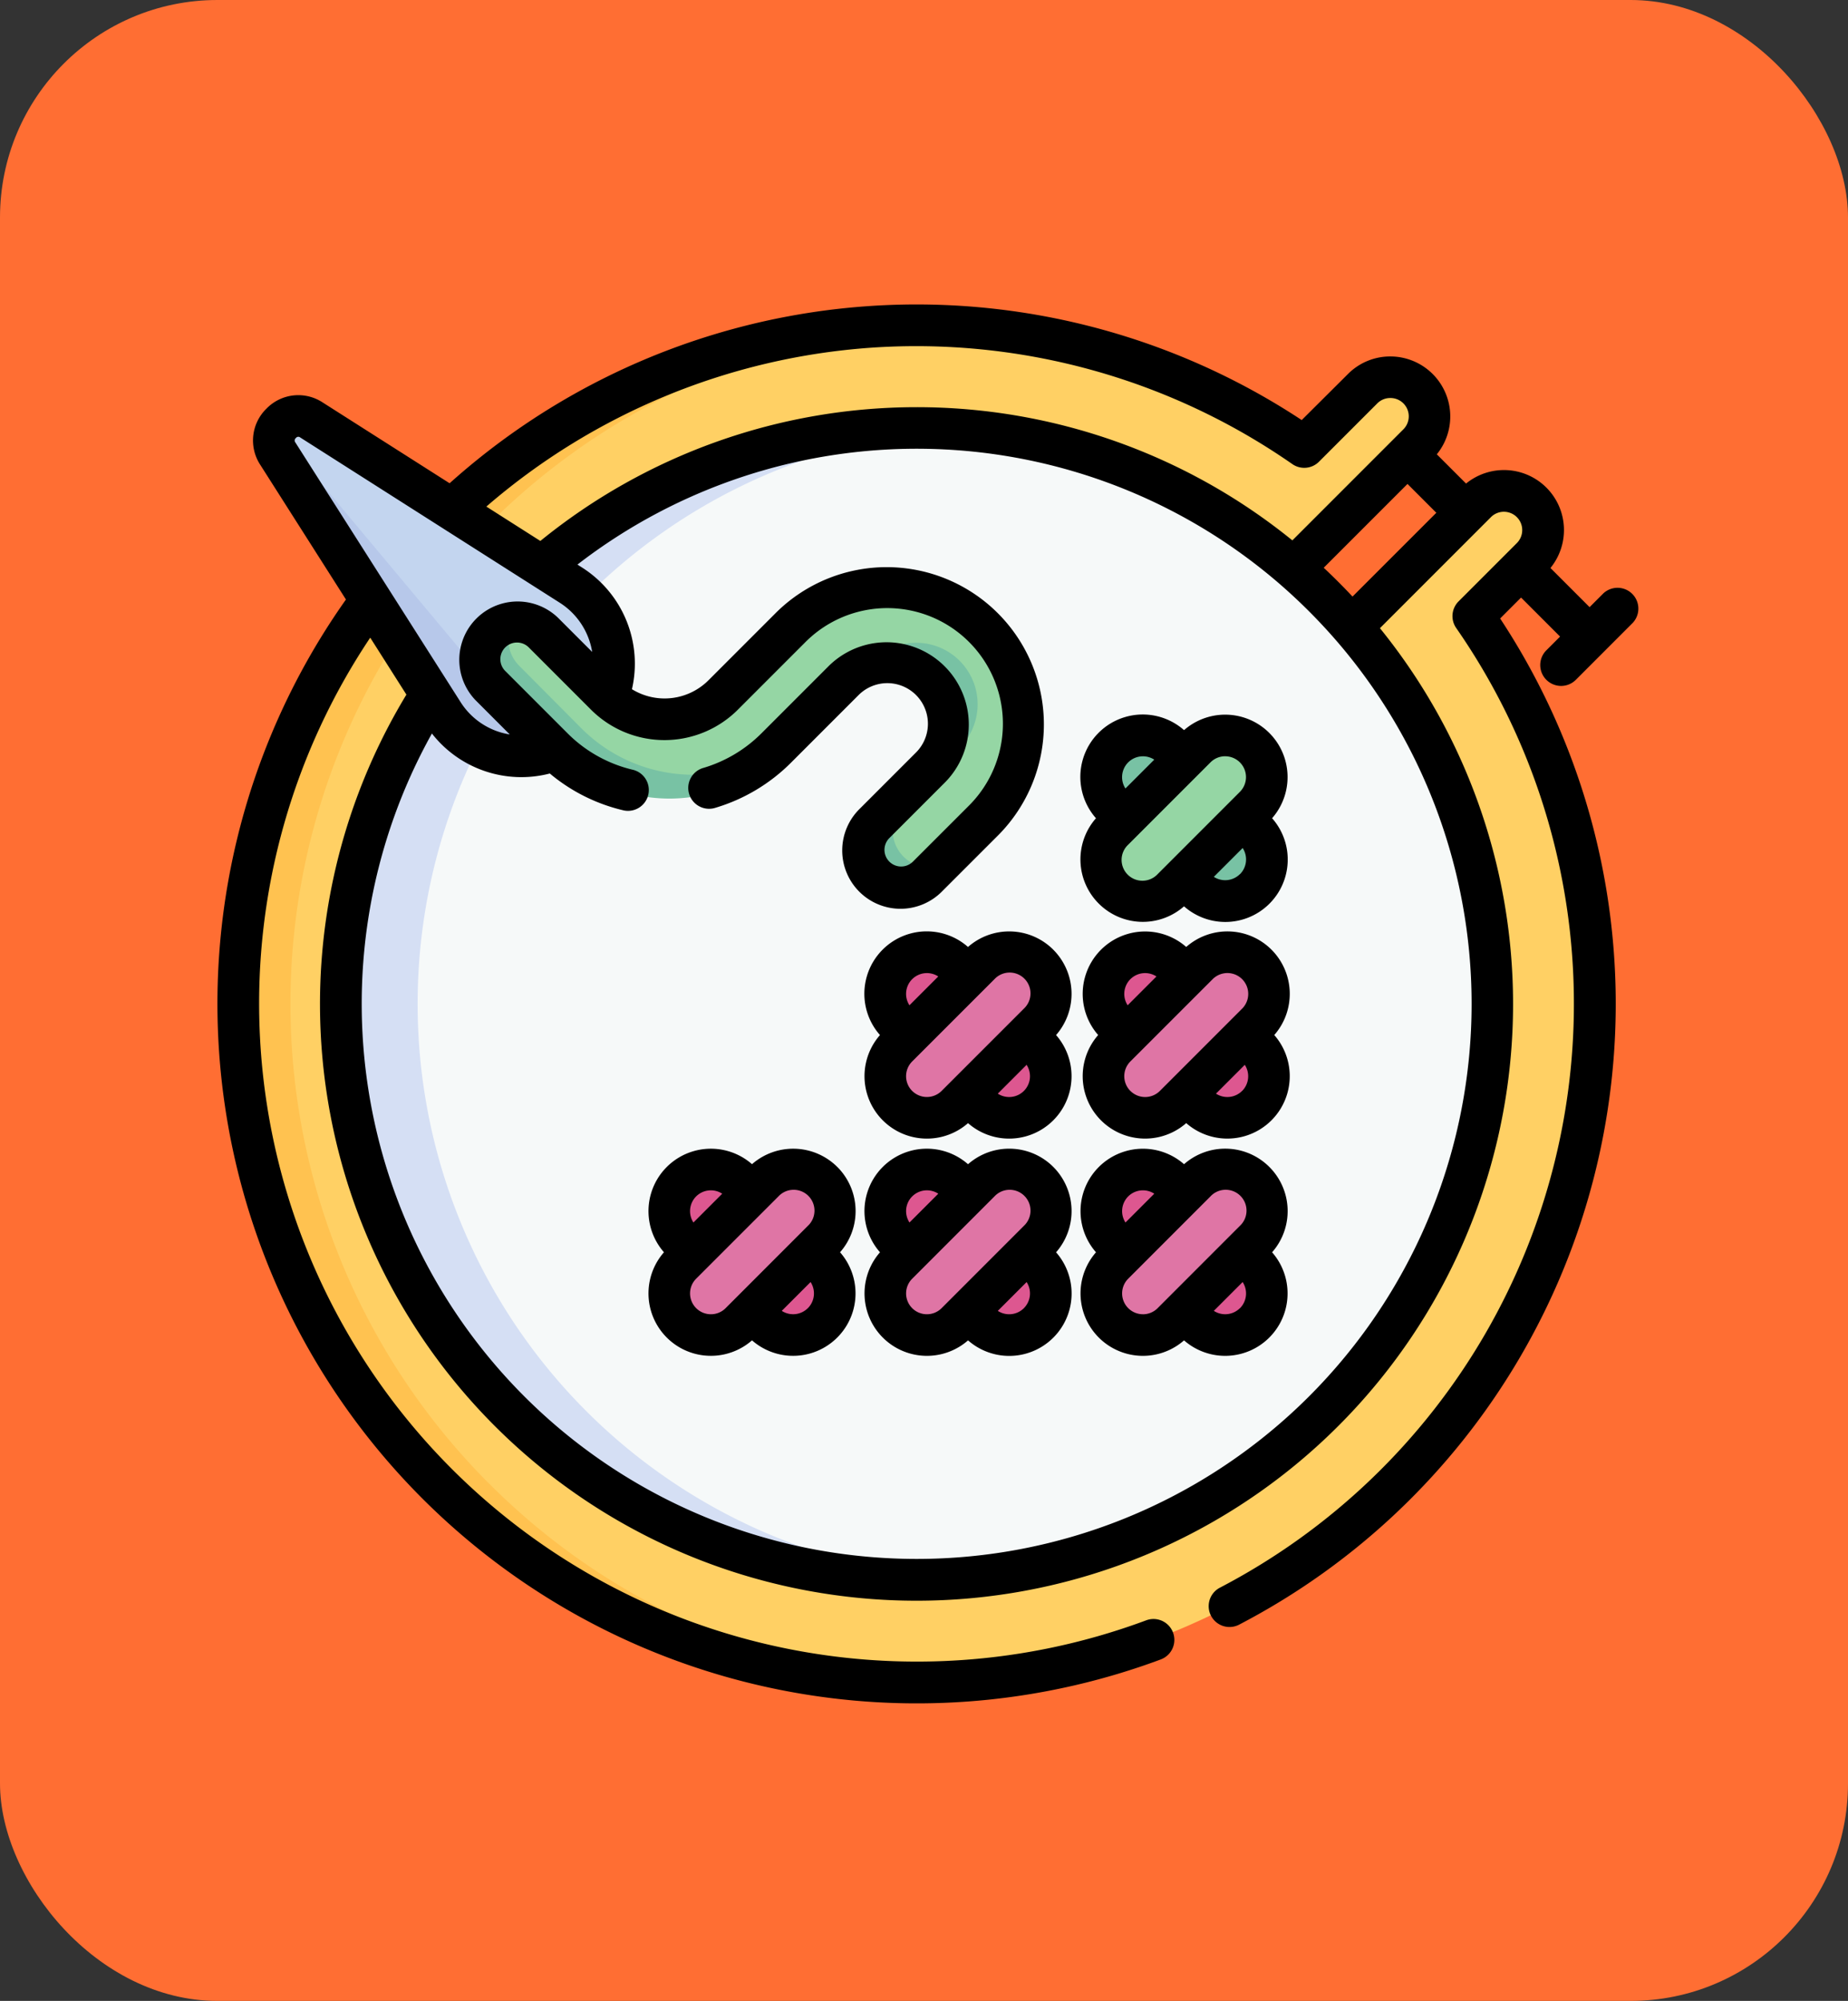 <svg xmlns="http://www.w3.org/2000/svg" width="85" height="92" viewBox="0 0 85 92">
  <rect x="0" y="0" width="85" height="92" fill="#333333" stroke="none"/>
  <g id="_26" data-name="26" transform="translate(-377 -2637)">
    <rect id="Rectángulo_338875" data-name="Rectángulo 338875" width="85" height="92" rx="10" transform="translate(377 2637)" fill="#ff6e33"/>
    <g id="bordado-" transform="translate(387 2646.838)">
      <g id="Grupo_987028" data-name="Grupo 987028" transform="translate(0.956 5.118)">
        <g id="Grupo_987018" data-name="Grupo 987018" transform="translate(0.001 0)">
          <path id="Trazado_732290" data-name="Trazado 732290" d="M60.758,64.914a31.2,31.2,0,1,1-4.231-47.669l2.682-2.682a1.8,1.8,0,0,1,2.547,2.547l-7.109,7.109-1.526-1.526L50.374,25.44l5.813,5.813,2.747-2.747L57.327,26.9l7.109-7.109a1.8,1.8,0,0,1,2.547,2.547L64.3,25.018A31.207,31.207,0,0,1,60.758,64.914Z" transform="translate(-7.494 -11.651)" fill="#ffd064"/>
        </g>
        <g id="Grupo_987019" data-name="Grupo 987019" transform="translate(0 0)">
          <path id="Trazado_732291" data-name="Trazado 732291" d="M19.036,64.913a31.09,31.09,0,0,0,20.858,9.114,31.2,31.2,0,1,1,0-62.354,31.2,31.2,0,0,0-20.862,53.24Z" transform="translate(-7.489 -11.65)" fill="#ffc250"/>
        </g>
        <circle id="Elipse_5999" data-name="Elipse 5999" cx="26.479" cy="26.479" r="26.479" transform="translate(4.723 4.722)" fill="#f6f9f9"/>
        <path id="Trazado_732292" data-name="Trazado 732292" d="M72.723,101.519q-.877.059-1.77.059a26.479,26.479,0,1,1,0-52.958q.893,0,1.77.059a26.479,26.479,0,0,0,0,52.841Z" transform="translate(-39.75 -43.899)" fill="#d5dff4"/>
        <g id="Grupo_987020" data-name="Grupo 987020" transform="translate(39.698 38.815)">
          <path id="Trazado_732293" data-name="Trazado 732293" d="M318.923,316.165a1.915,1.915,0,0,1,2.709,0l3.784,3.784a1.916,1.916,0,0,1-2.709,2.709l-3.783-3.784A1.915,1.915,0,0,1,318.923,316.165Z" transform="translate(-318.361 -315.604)" fill="#dd5790"/>
          <path id="Trazado_732294" data-name="Trazado 732294" d="M325.414,316.165a1.916,1.916,0,0,1,0,2.709l-3.784,3.784a1.915,1.915,0,1,1-2.709-2.709l3.783-3.784A1.915,1.915,0,0,1,325.414,316.165Z" transform="translate(-318.36 -315.604)" fill="#df75a5"/>
        </g>
        <g id="Grupo_987021" data-name="Grupo 987021" transform="translate(39.698 18.859)">
          <path id="Trazado_732295" data-name="Trazado 732295" d="M318.923,159.892a1.915,1.915,0,0,1,2.709,0l3.784,3.784a1.916,1.916,0,0,1-2.709,2.709l-3.783-3.784A1.915,1.915,0,0,1,318.923,159.892Z" transform="translate(-318.361 -159.331)" fill="#78c2a4"/>
          <path id="Trazado_732296" data-name="Trazado 732296" d="M325.414,159.892a1.916,1.916,0,0,1,0,2.709l-3.784,3.784a1.915,1.915,0,1,1-2.709-2.709l3.783-3.784A1.916,1.916,0,0,1,325.414,159.892Z" transform="translate(-318.36 -159.331)" fill="#95d6a4"/>
        </g>
        <g id="Grupo_987022" data-name="Grupo 987022" transform="translate(29.762 38.815)">
          <path id="Trazado_732297" data-name="Trazado 732297" d="M241.109,316.165a1.915,1.915,0,0,1,2.709,0l3.783,3.784a1.915,1.915,0,1,1-2.709,2.709l-3.784-3.784A1.915,1.915,0,0,1,241.109,316.165Z" transform="translate(-240.547 -315.604)" fill="#dd5790"/>
          <path id="Trazado_732298" data-name="Trazado 732298" d="M247.6,316.165a1.915,1.915,0,0,1,0,2.709l-3.783,3.784a1.915,1.915,0,1,1-2.709-2.709l3.784-3.784A1.915,1.915,0,0,1,247.6,316.165Z" transform="translate(-240.547 -315.604)" fill="#df75a5"/>
        </g>
        <g id="Grupo_987023" data-name="Grupo 987023" transform="translate(29.762 28.826)">
          <path id="Trazado_732299" data-name="Trazado 732299" d="M241.109,237.944a1.915,1.915,0,0,1,2.709,0l3.783,3.783a1.915,1.915,0,1,1-2.709,2.709l-3.784-3.783A1.915,1.915,0,0,1,241.109,237.944Z" transform="translate(-240.547 -237.383)" fill="#dd5790"/>
          <path id="Trazado_732300" data-name="Trazado 732300" d="M247.6,237.944a1.915,1.915,0,0,1,0,2.709l-3.783,3.783a1.915,1.915,0,0,1-2.709-2.709l3.784-3.783A1.915,1.915,0,0,1,247.6,237.944Z" transform="translate(-240.547 -237.382)" fill="#df75a5"/>
        </g>
        <g id="Grupo_987024" data-name="Grupo 987024" transform="translate(39.798 28.826)">
          <path id="Trazado_732301" data-name="Trazado 732301" d="M319.7,237.944a1.915,1.915,0,0,1,2.709,0l3.784,3.783a1.916,1.916,0,1,1-2.709,2.709l-3.783-3.783A1.915,1.915,0,0,1,319.7,237.944Z" transform="translate(-319.142 -237.383)" fill="#dd5790"/>
          <path id="Trazado_732302" data-name="Trazado 732302" d="M326.2,237.944a1.916,1.916,0,0,1,0,2.709l-3.784,3.783a1.915,1.915,0,0,1-2.709-2.709l3.783-3.783A1.916,1.916,0,0,1,326.2,237.944Z" transform="translate(-319.142 -237.382)" fill="#df75a5"/>
        </g>
        <g id="Grupo_987025" data-name="Grupo 987025" transform="translate(19.825 38.815)">
          <path id="Trazado_732303" data-name="Trazado 732303" d="M163.295,316.165a1.915,1.915,0,0,1,2.709,0l3.784,3.784a1.915,1.915,0,1,1-2.709,2.709l-3.784-3.784A1.915,1.915,0,0,1,163.295,316.165Z" transform="translate(-162.733 -315.604)" fill="#dd5790"/>
          <path id="Trazado_732304" data-name="Trazado 732304" d="M169.787,316.165a1.915,1.915,0,0,1,0,2.709L166,322.657a1.915,1.915,0,0,1-2.709-2.709l3.784-3.784A1.915,1.915,0,0,1,169.787,316.165Z" transform="translate(-162.733 -315.604)" fill="#df75a5"/>
        </g>
        <g id="Grupo_987026" data-name="Grupo 987026" transform="translate(1.641 4.173)">
          <path id="Trazado_732305" data-name="Trazado 732305" d="M34.011,52.106l-11.94-7.6a1.12,1.12,0,0,0-1.546,1.546l7.6,11.941a4.265,4.265,0,1,0,5.888-5.888Z" transform="translate(-20.341 -44.325)" fill="#c3d5ef"/>
          <path id="Trazado_732306" data-name="Trazado 732306" d="M34.737,61.013a4.257,4.257,0,0,1-6.613-.726l-7.6-11.94a1.094,1.094,0,0,1,.153-1.393c-.136.136-.066.48.312.929l8.9,10.637c.2.242.415.472.631.689C32.142,60.829,34.057,61.693,34.737,61.013Z" transform="translate(-20.342 -46.618)" fill="#b7c8ea"/>
        </g>
        <path id="Trazado_732307" data-name="Trazado 732307" d="M113.716,119.812a1.724,1.724,0,0,1-1.219-2.943l2.58-2.58a2.825,2.825,0,0,0-4-4l-3.111,3.111a7.269,7.269,0,0,1-10.28,0l-2.874-2.874a1.724,1.724,0,0,1,2.438-2.438l2.874,2.874a3.821,3.821,0,0,0,5.4,0l3.111-3.111a6.273,6.273,0,0,1,8.871,8.871l-2.58,2.58A1.718,1.718,0,0,1,113.716,119.812Z" transform="translate(-83.224 -93.97)" fill="#95d6a4"/>
        <g id="Grupo_987027" data-name="Grupo 987027" transform="translate(11.316 13.907)">
          <path id="Trazado_732308" data-name="Trazado 732308" d="M116.871,123.171a2.828,2.828,0,0,1,0,4l1.1-1.1a2.825,2.825,0,0,0-4-4l-3.111,3.111a7.269,7.269,0,0,1-10.28,0L97.714,122.3a1.723,1.723,0,0,1-.419-1.753,1.722,1.722,0,0,0-.685,2.857l2.874,2.874a7.269,7.269,0,0,0,10.28,0l3.111-3.111A2.828,2.828,0,0,1,116.871,123.171Z" transform="translate(-96.105 -120.552)" fill="#78c2a4"/>
          <path id="Trazado_732309" data-name="Trazado 732309" d="M236.169,186.342a1.724,1.724,0,0,1,0-2.438l-1.1,1.1a1.724,1.724,0,0,0,2.438,2.438l1.1-1.1a1.724,1.724,0,0,1-2.438,0Z" transform="translate(-216.879 -175.814)" fill="#78c2a4"/>
        </g>
      </g>
      <g id="Grupo_987029" data-name="Grupo 987029" transform="translate(0 4.162)">
        <path id="Trazado_732310" data-name="Trazado 732310" d="M61.127,21.42a.958.958,0,0,0,1.354,0L65.1,18.8a.958.958,0,0,0-1.354-1.354l-.632.632-1.8-1.8a2.759,2.759,0,0,0-3.882-3.882l-1.345-1.345a2.759,2.759,0,0,0-2.137-4.5h0a2.742,2.742,0,0,0-1.951.809L49.873,9.476A32.171,32.171,0,0,0,10.68,12.382L4.842,8.667a2.04,2.04,0,0,0-2.584.282,2.042,2.042,0,0,0-.286,2.586l3.94,6.192A32.17,32.17,0,0,0,43.389,66.462a.958.958,0,1,0-.667-1.8A30.254,30.254,0,0,1,7.029,19.481L8.693,22.1a27.438,27.438,0,1,0,44.778-3.055l5.106-5.106a.843.843,0,1,1,1.191,1.194l-2.68,2.68a.958.958,0,0,0-.108,1.226A30.275,30.275,0,0,1,46.11,63.162a.958.958,0,1,0,.884,1.7A32.178,32.178,0,0,0,59,18.6l.963-.963,1.794,1.794-.632.632a.958.958,0,0,0,0,1.355ZM50.885,16.267l3.854-3.854,1.326,1.326L52.21,17.592Q51.57,16.908,50.885,16.267ZM30.065,6.149A30.311,30.311,0,0,1,49.441,11.5a.958.958,0,0,0,1.226-.108l2.682-2.682a.839.839,0,0,1,.6-.248h0a.843.843,0,0,1,.6,1.44l-5.106,5.106a27.434,27.434,0,0,0-34.589.027l-2.484-1.581A30.29,30.29,0,0,1,30.065,6.149ZM3.611,10.3a.139.139,0,0,1,.2-.022l11.94,7.6a3.308,3.308,0,0,1,1.486,2.259l-1.575-1.575a2.682,2.682,0,0,0-3.792,3.792l1.577,1.578a3.29,3.29,0,0,1-2.262-1.488l-7.6-11.939a.142.142,0,0,1,.022-.2ZM32.158,61.84A25.526,25.526,0,0,1,9.866,23.888a5.22,5.22,0,0,0,5.423,1.839,8.173,8.173,0,0,0,3.412,1.7.958.958,0,0,0,.43-1.866,6.281,6.281,0,0,1-3.03-1.686L13.226,21a.766.766,0,0,1,1.083-1.083l2.873,2.873a4.777,4.777,0,0,0,6.759,0l3.111-3.111A5.316,5.316,0,0,1,34.571,27.2L31.989,29.78a.766.766,0,0,1-1.082-1.085l2.58-2.58a3.783,3.783,0,0,0-5.349-5.35l-3.112,3.112a6.311,6.311,0,0,1-2.657,1.588.958.958,0,1,0,.545,1.836,8.233,8.233,0,0,0,3.467-2.07l3.112-3.112a1.867,1.867,0,0,1,2.64,2.641l-2.58,2.58a2.682,2.682,0,1,0,3.792,3.793l2.581-2.58A7.231,7.231,0,0,0,25.7,18.327l-3.111,3.111a2.857,2.857,0,0,1-3.522.413,5.236,5.236,0,0,0-2.283-5.587l-.224-.143a25.522,25.522,0,0,1,32.31.9,25.929,25.929,0,0,1,2.584,2.584A25.522,25.522,0,0,1,32.158,61.84Z" transform="translate(0 -4.162)"/>
        <path id="Trazado_732311" data-name="Trazado 732311" d="M319.55,308.946a2.868,2.868,0,0,0-3.924-.127,2.87,2.87,0,0,0-4.05,4.05,2.87,2.87,0,0,0,4.05,4.05,2.87,2.87,0,0,0,4.05-4.05,2.867,2.867,0,0,0-.127-3.924Zm-6.493,1.354a.96.96,0,0,1,1.2-.125l-1.325,1.325A.961.961,0,0,1,313.057,310.3Zm.678,5.418a.958.958,0,0,1-.677-1.635l3.783-3.784a.958.958,0,1,1,1.354,1.354l-3.783,3.784A.952.952,0,0,1,313.735,315.719Zm4.461-.281a.958.958,0,0,1-1.2.125l1.325-1.325A.96.96,0,0,1,318.2,315.438Z" transform="translate(-271.165 -269.29)"/>
        <path id="Trazado_732312" data-name="Trazado 732312" d="M311.7,160.518a2.868,2.868,0,0,0,3.923.127,2.87,2.87,0,0,0,4.051-4.051,2.87,2.87,0,0,0-4.05-4.05,2.87,2.87,0,0,0-4.051,4.051,2.867,2.867,0,0,0,.127,3.923Zm6.494-1.354a.962.962,0,0,1-1.2.126l1.326-1.326A.961.961,0,0,1,318.2,159.164Zm-.678-5.418a.958.958,0,0,1,.677,1.635l-3.783,3.783a.958.958,0,1,1-1.354-1.354l3.783-3.783A.951.951,0,0,1,317.517,153.745Zm-4.462.281a.962.962,0,0,1,1.2-.126l-1.326,1.326A.961.961,0,0,1,313.055,154.026Z" transform="translate(-271.163 -132.973)"/>
        <path id="Trazado_732313" data-name="Trazado 732313" d="M241.735,308.946a2.868,2.868,0,0,0-3.924-.126,2.869,2.869,0,0,0-4.049,4.049,2.87,2.87,0,0,0,4.05,4.05,2.869,2.869,0,0,0,4.049-4.049A2.875,2.875,0,0,0,241.735,308.946Zm-6.492,1.354a.959.959,0,0,1,1.2-.125l-1.325,1.325A.959.959,0,0,1,235.242,310.3Zm0,5.138a.957.957,0,0,1,0-1.354l3.783-3.784a.958.958,0,1,1,1.354,1.354l-3.784,3.784A.959.959,0,0,1,235.242,315.438Zm5.138,0a.959.959,0,0,1-1.2.125l1.325-1.325A.959.959,0,0,1,240.38,315.438Z" transform="translate(-203.286 -269.29)"/>
        <path id="Trazado_732314" data-name="Trazado 732314" d="M241.756,230.725a2.868,2.868,0,0,0-3.924-.126,2.869,2.869,0,0,0-4.049,4.05,2.87,2.87,0,0,0,4.05,4.05,2.87,2.87,0,0,0,4.05-4.05,2.875,2.875,0,0,0-.127-3.923Zm-6.492,1.355a.959.959,0,0,1,1.2-.125l-1.325,1.325A.959.959,0,0,1,235.264,232.079Zm0,5.138a.959.959,0,0,1,0-1.355l3.784-3.783a.958.958,0,1,1,1.354,1.354l-3.784,3.783A.959.959,0,0,1,235.264,237.217Zm5.138,0a.959.959,0,0,1-1.2.125l1.325-1.325a.957.957,0,0,1-.125,1.2Z" transform="translate(-203.308 -201.058)"/>
        <path id="Trazado_732315" data-name="Trazado 732315" d="M320.351,230.725a2.868,2.868,0,0,0-3.924-.127,2.87,2.87,0,0,0-4.05,4.05,2.87,2.87,0,0,0,4.05,4.05,2.87,2.87,0,0,0,4.05-4.05A2.875,2.875,0,0,0,320.351,230.725Zm-6.493,1.355a.96.96,0,0,1,1.2-.125l-1.325,1.325A.961.961,0,0,1,313.858,232.079Zm0,5.138a.959.959,0,0,1,0-1.355l3.784-3.783A.958.958,0,1,1,319,233.433l-3.783,3.783A.959.959,0,0,1,313.859,237.217Zm5.138,0a.96.96,0,0,1-1.2.125l1.325-1.325A.96.96,0,0,1,319,237.217Z" transform="translate(-271.866 -201.058)"/>
        <path id="Trazado_732316" data-name="Trazado 732316" d="M163.942,308.965a2.875,2.875,0,0,0-3.923-.127,2.87,2.87,0,0,0-4.05,4.05,2.87,2.87,0,0,0,4.05,4.05,2.87,2.87,0,0,0,4.05-4.05,2.868,2.868,0,0,0-.127-3.924Zm-6.493,1.355a.96.96,0,0,1,1.2-.125l-1.325,1.325A.961.961,0,0,1,157.449,310.32Zm.678,5.418a.958.958,0,0,1-.677-1.635l3.784-3.783a.958.958,0,1,1,1.354,1.354l-3.783,3.784A.952.952,0,0,1,158.127,315.738Zm4.461-.281a.96.96,0,0,1-1.2.125l1.325-1.325A.96.96,0,0,1,162.588,315.458Z" transform="translate(-135.43 -269.31)"/>
      </g>
    </g>
  </g>
</svg>
